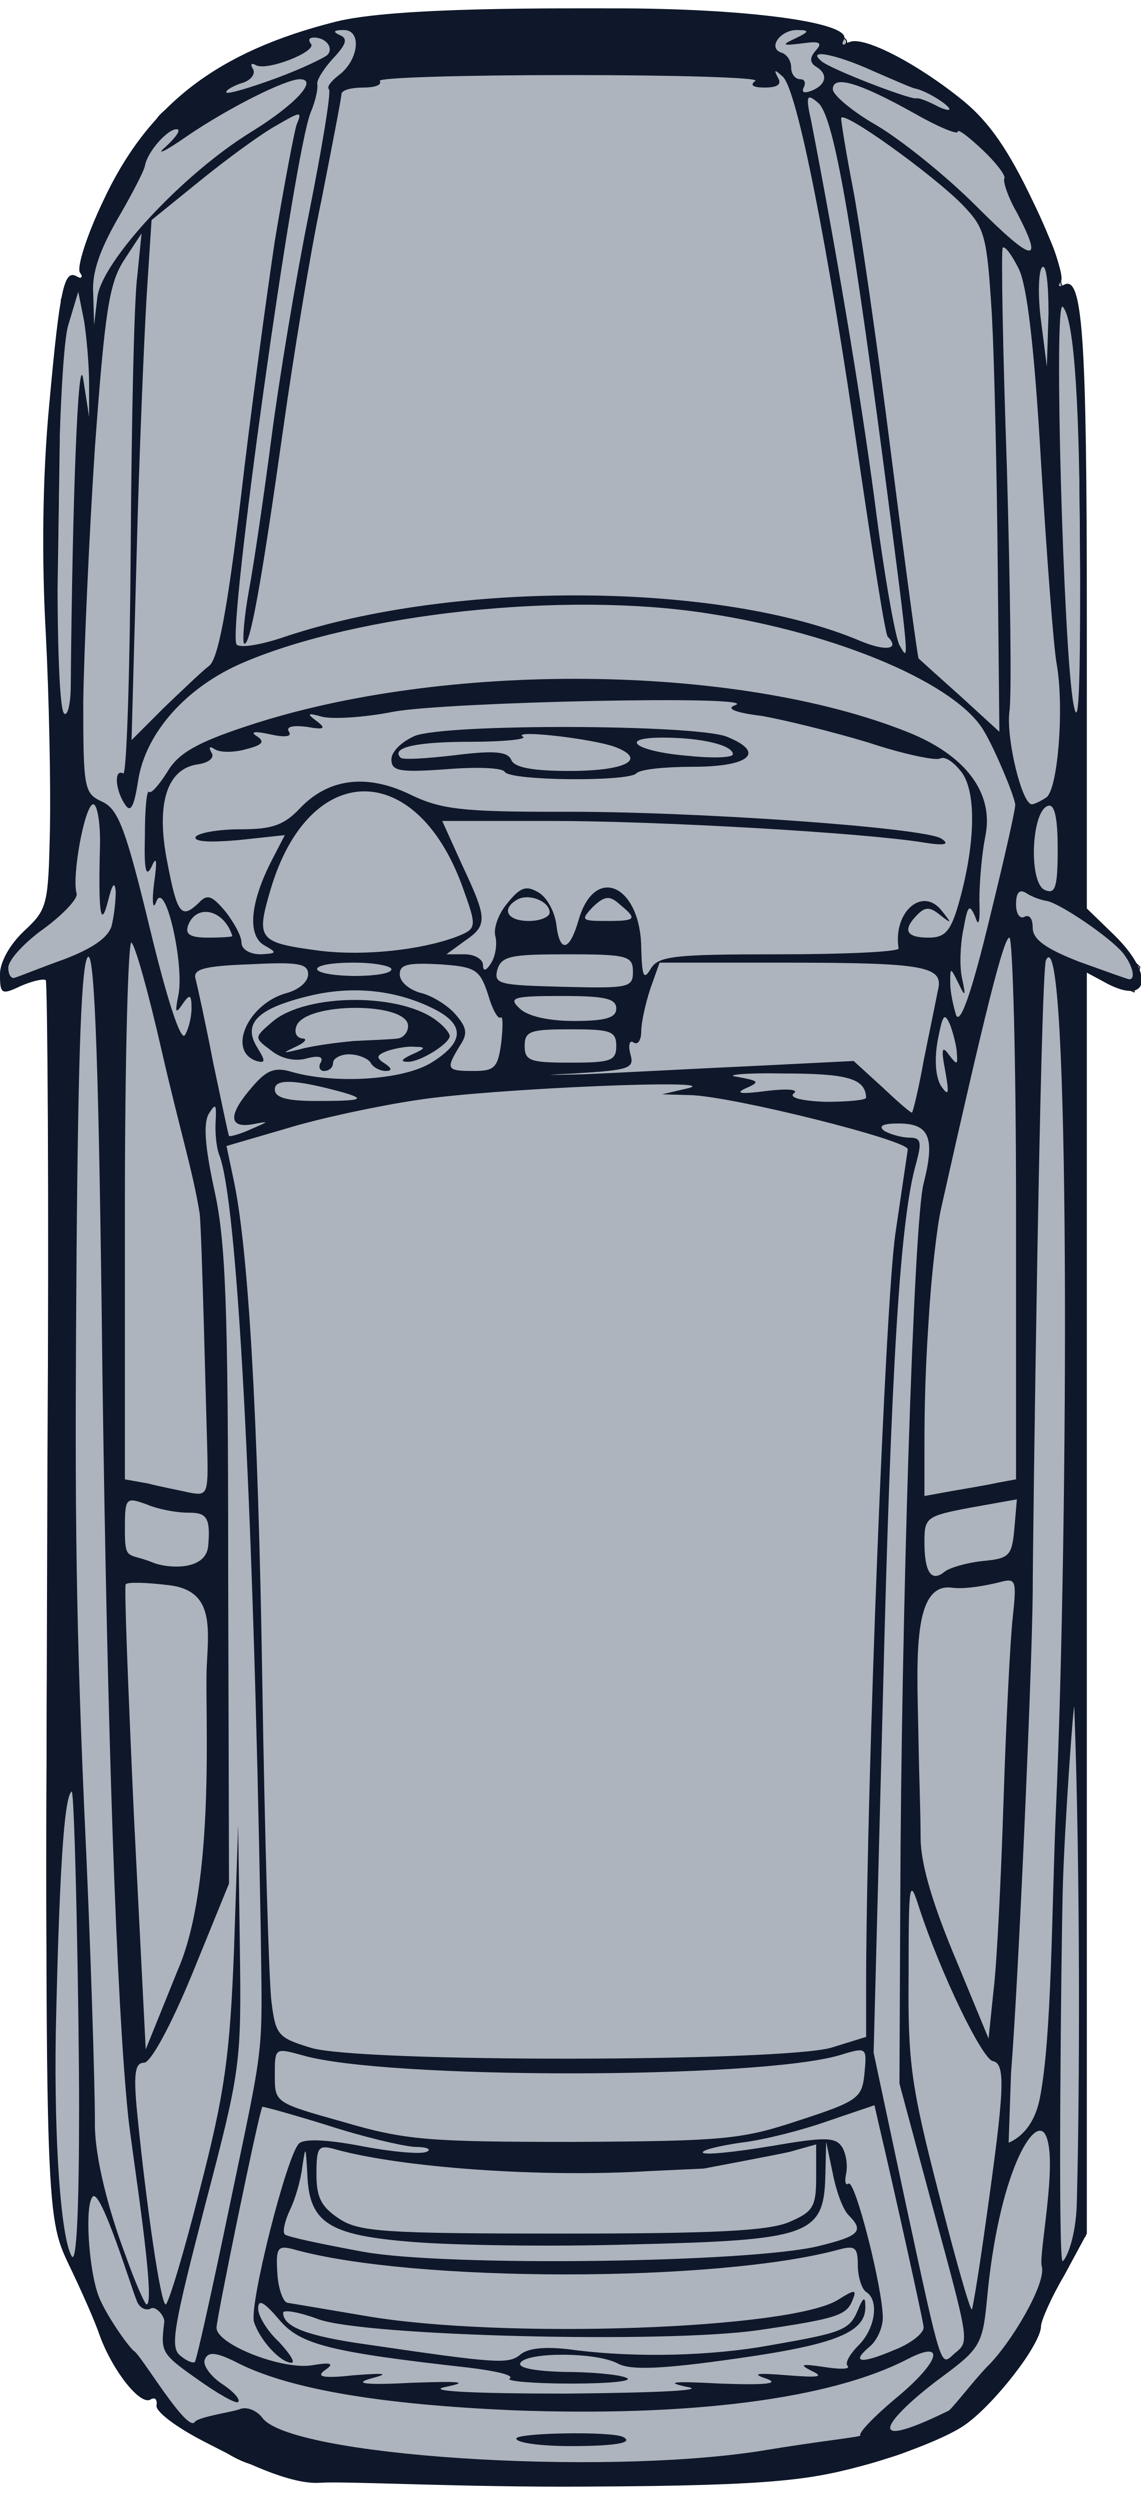 <?xml version="1.0" encoding="utf-8"?>
<svg version="1.0" xmlns="http://www.w3.org/2000/svg" width="137pt" height="300pt" viewBox="0 0 137 300">
  <g transform="matrix(0, 0.1, 0.1, 0, -1433.264, -535.808)" fill="#0f172a" stroke="none" style="transform-origin: 1501.81px 685.496px;">
    <path style="stroke: rgb(0, 0, 0); fill: rgb(174, 180, 189);" d="M 57.203 1015.908 C 38.123 1062.378 239.406 1271.341 345.109 1273.905 L 386.692 1294.697 L 1100.541 1301.628 L 1165.226 1368.623 L 1195.258 1361.693 L 1168.519 1304.07 C 1173.077 1302.378 2688.132 1304.78 2688.012 1303.699 C 2690.434 1287.953 2823.125 1220.845 2821.02 1234.526 C 2818.661 1254.072 2945.708 1145.605 2957.826 1045.197 L 2962.685 328.427 C 2984.395 250.892 2734.997 64.25 2726.196 95.683 C 2730.894 67.742 2560.368 57.497 2334.055 56.367 C 1869.672 54.048 1159.733 71.264 1172.157 53.754 L 1192.948 3.302 L 1151.365 7.922 C 1154.976 12.436 1075.886 70.089 1070.508 63.367 L 363.829 73.696 L 331.569 103.756 L 151.531 188.356 C 141.737 180.199 81.569 277.832 45.646 363.816 C 20.847 423.175 23.354 480.849 22.942 479.51 C 16.421 489.899 43.678 522.217 36.973 591.508 C 20.526 761.48 32.263 1032.571 57.203 1015.908 Z"/>
    <path d="M 1127 1338 L 1095 1305 L 745 1305 C 407 1305 333 1300 347 1277 C 350 1271 348 1270 342 1274 C 336 1278 293 1263 246 1240 C 185 1211 152 1188 127 1158 C 81 1102 46 1034 56 1019 C 60 1012 59 1010 53 1013 C 33 1026 16 907 15 753 C 15 670 13 474 31 403 C 67 260 131 177 248 123 C 288 104 326 92 332 96 C 338 100 340 99 337 93 C 327 77 349 72 492 59 C 577 51 676 50 765 55 C 842 59 948 61 1000 60 C 1091 58 1096 57 1122 29 C 1138 12 1159 0 1174 0 C 1198 0 1199 2 1188 25 C 1182 39 1179 52 1181 55 C 1184 57 1442 59 1756 57 C 2660 54 2662 54 2723 83 C 2752 97 2790 114 2808 120 C 2851 136 2892 169 2884 181 C 2881 186 2884 189 2891 188 C 2898 186 2917 211 2934 244 C 2958 290 2986.965 349.173 2983.965 385.173 C 2981.965 415.173 2989.603 558 2988.603 703 C 2987.603 938 2980 976 2961 1045 C 2949 1087 2929 1138 2915 1158 C 2891 1193 2818 1250 2796 1250 C 2790 1250 2762 1262 2735 1278 L 2685 1305 L 1172 1305 L 1186 1331 C 1211 1381 1173 1385 1127 1338 Z M 1180 1356 C 1180 1354 1170 1327 1159 1296 C 1143 1255 1132 1240 1118 1240 C 1107 1240 1102 1236 1105 1230 C 1108 1225 1102 1220 1090 1220 C 1076 1220 1071 1224 1077 1233 C 1081 1239 1085 1250 1086 1257 C 1089 1273 1129 1332 1148 1348 C 1163 1360 1180 1364 1180 1356 Z M 850 1289 C 787 1277 363 1265 373 1276 C 387 1290 491 1297 700 1297 C 837 1297 882 1295 850 1289 Z M 2055 1290 C 2257.78 1297.261 2516.306 1296.489 2648.553 1292.958 C 2691.224 1291.819 2716.535 1279.699 2718 1276 C 2723 1270 2339.05 1274.398 2275 1276 C 2195.051 1278 2032.646 1290 2055 1290 Z M 962 1256 C 966 1250 970 1242 970 1239 C 970 1227 891 1208 859 1212 C 841 1215 709 1213 566 1209 C 423 1204 305 1202 302 1204 C 300 1207 311 1215 327 1223 C 346 1233 420 1242 560 1250 C 673 1257 782 1265 803 1269 C 856 1278 954 1270 962 1256 Z M 1073 1255 C 1066 1235 979 1238 972 1258 C 969 1266 984 1270 1024 1270 C 1070 1270 1078 1267 1073 1255 Z M 2174 1268 C 2296.461 1262.647 2448.358 1263.198 2522.735 1248.55 C 2555.157 1242.165 2570.197 1224.965 2575.965 1211.103 L 2492 1214 C 2380 1223 2013 1239 1918 1240 C 1852 1240 1170.037 1249.27 1156.781 1256 C 1099.411 1285.126 1830.635 1283.009 2174 1268 Z M 390 1250 C 360 1246 331 1247 326 1251 C 320 1256 344 1259 381 1259 L 445 1257 L 390 1250 Z M 252 1172 C 215 1135 172 1081 155 1052 C 139 1024 119 1000 112 1000 C 95 1000 103 1030 141 1098 C 157 1126 167 1150 163 1150 C 159 1150 169 1163 185 1180 C 200 1196 216 1208 219 1206 C 222 1204 241 1210 260 1221 C 323 1254 321 1241 252 1172 Z M 2566.189 1255.151 C 2595.189 1271.151 2710.205 1246.846 2724.205 1250.846 C 2744.205 1256.846 2817 1214 2845 1185 C 2865 1166 2897.897 1141.288 2897.897 1138.288 C 2952.735 1026.049 2902.221 1069.828 2857 1131 C 2823.828 1175.873 2818 1180 2765 1185 C 2612 1199 2542.189 1242.151 2566.189 1255.151 Z M 1108 1188 C 1195 1167 1235 1153 1223 1148 C 1213 1145 1196 1141 1185 1141 C 1165 1141 1165 1141 1185 1151 C 1202 1159 1201 1160 1178 1155 C 1164 1152 1137 1153 1119 1157 C 1091 1162 1089 1164 1105 1171 C 1118 1175 1112 1177 1085 1176 C 1063 1176 1029 1179 1009 1183 C 957 1194 911 1160 883 1089 C 801 883 798 532 876 297 C 896 236 909 214 931 201 C 947 191 958 181 955 179 C 953 176 977 174 1008 174 C 1048 173 1059 175 1045 182 C 1031 188 1037 189 1065 185 C 1089 182 1098 184 1086 188 C 1061 199 1165 222 1200 214 C 1220 210 1222 211 1210 219 C 1197 228 1198 230 1215 230 C 1226 230 1241 226 1247 222 C 1255 217 1202 200 1119 180 C 999 151 976 142 967 123 C 957 101 952 100 846 100 C 785 101 648 107 542 114 C 378 126 345 131 317 149 L 285 170 L 335 165 C 363 161 509 158 661 157 C 814 156 936 152 933 148 C 927 137 952 138 970 150 C 981 157 973 161 941 166 C 884 175 829 224 800 292 C 741 430 714 678 741 850 C 765 1007 826 1150 883 1182 C 903 1194 957 1217 970 1219 C 973 1220 1035 1206 1108 1188 Z M 1784 1198 C 1787 1185 1791 1160 1794 1143 L 1800 1110 L 1748 1110 C 1716 1110 1664 1110 1590 1115 C 1538 1118 1477 1125 1455 1130 C 1223 1182 1130 1205 1130 1212 C 1130 1216 1276 1220 1455 1220 L 1780 1220 L 1784 1198 Z M 1878 1180 C 1880 1161 1886 1140 1891 1134 C 1904 1118 1891 1110 1855 1110 C 1826 1110 1824 1112 1814 1165 L 1804 1221 L 1839 1218 C 1872 1215 1875 1212 1878 1180 Z M 2165 1205 C 2259 1202 2361 1197 2393 1193 L 2451 1187 L 2359 1149 C 2295 1122 2243.706 1105.392 2209.706 1105.392 C 2179.255 1105.392 2128.222 1103.417 2101.601 1103.045 C 2005.309 1101.699 1903.335 1092.816 1910 1143 C 1912.238 1159.852 1907 1185 1904 1198 C 1898 1220 1899 1221 1946 1216 C 1973 1213 2072 1208 2165 1205 Z M 2669 1184 C 2727 1176 2775 1168 2776 1167 C 2778 1165 2715 1147 2636 1127 C 2508 1094 2480 1090 2374 1091 C 2262 1091 2257 1092 2295 1104 C 2374 1130 2475 1179 2478 1192 C 2481 1208 2513 1206 2669 1184 Z M 840 1153 C 816 1126 796 1104 795 1103 C 795 1102 684 1087 550 1070 C 415 1053 271 1032 230 1024 C 189 1016 151 1010 147 1010 C 135 1010 215 1121 251 1156 C 279 1183 288 1185 383 1191 C 439 1194 574 1197 684 1198 L 883 1200 L 840 1153 Z M 1093 1150 C 1123 1141 1130 1134 1130 1115 C 1130 1088 1121 1083 1102 1102 C 1093 1111 1093 1117 1103 1129 C 1114 1143 1113 1143 1098 1131 C 1068 1108 1099 1072 1143 1079 C 1147 1079 1150 1015 1150 935 C 1150 808 1152 790 1168 781 C 1181 773 1177 771 1144 770 C 1068 770 1041 715 1108 695 C 1147 684 1149 672 1114 668 C 1099 666 1082 657 1076 647 C 1067 632 1069 625 1089 609 C 1102 598 1120 592 1129 595 C 1138 597 1152 595 1160 590 C 1170 584 1171 580 1163 580 C 1156 580 1150 570 1150 558 L 1150 536 L 1134 558 C 1115 586 1107 585 1043 555 L 990 531 L 990 663 C 990 790 1004 1037 1016 1110 C 1020 1135 1018 1141 1011 1130 C 998 1109 978 833 979 670 C 979 554 976 529 958 492 C 933 440 939 394 975 360 C 995 341 1000 327 1000 289 C 1000 263 1004 239 1009 235 C 1015 232 1016 252 1013 286 L 1007 342 L 1036 327 C 1088 300 1127 297 1139 317 C 1148 333 1149 333 1150 313 C 1150 300 1144 290 1136 290 C 1128 290 1112 281 1099 271 C 1080 255 1077 249 1088 239 C 1108 218 1103 213 1040 201 C 970 187 927 200 922 238 C 920 251 914 258 908 254 C 901 250 900 252 904 258 C 908 264 908 281 904 295 C 899 315 895 319 888 308 C 883 300 882 306 886 324 C 890 342 889 351 883 347 C 877 343 875 351 877 368 C 881 390 879 392 870 380 C 861 368 860 369 865 387 C 868 399 866 437 859 472 C 847 536 839 916 851 883 C 855 871 860 882 864 915 C 869 943 883 1000 896 1043 C 910 1085 918 1124 915 1129 C 912 1135 920 1146 932 1155 C 957 1173 1021 1171 1093 1150 Z M 2829 1146 C 2844 1129 2855 1132 2637 1085 L 2468 1049 L 2047 1060 C 1640 1070 1467 1081 1401 1100 C 1375 1107 1370 1106 1370 1092 C 1370 1083 1366 1069 1362 1062 C 1356 1054 1353 1060 1353 1079 C 1353 1116 1370 1123 1425 1109 C 1470 1097 1953 1082 2285 1081 L 2505 1080 L 2650 1119 C 2819 1165 2814 1164 2829 1146 Z M 1270 1139 C 1259 1131 1264 1130 1290 1135 C 1318 1140 1321 1139 1308 1130 C 1297 1123 1275 1122 1253 1126 C 1222 1132 1219 1134 1235 1141 C 1246 1145 1262 1149 1270 1149 C 1283 1150 1283 1149 1270 1139 Z M 131 1123 C 126 1113 122 1103 123 1100 C 124 1091 87 995 78 986 C 63 968 70 1004 90 1048 C 100 1071 110 1094 111 1098 C 113 1111 131 1140 136 1140 C 138 1140 136 1132 131 1123 Z M 1278 1109 C 1312 1103 1340 1096 1340 1095 C 1340 1093 1326 1077 1309 1059 L 1278 1025 L 1284 905 C 1287 839 1292 747 1294 700 C 1295 653 1295 648 1293 689 C 1289 756 1287 762 1270 757 C 1259 754 1252 756 1256 761 C 1259 766 1253 770 1242 770 C 1232 770 1209 775 1191 781 L 1160 792 L 1160 938 C 1160 1112 1164 1134 1194 1126 C 1205 1124 1243 1116 1278 1109 Z M 2927 1033 C 2929 1036 2933 990 2946 912 C 2976 718 2952 348 2906 315 C 2897 308 2892 296 2896 287 C 2899 279 2905 238 2911 234 C 2925 225 2830 169 2826 161 C 2822 155 2776.585 122.62 2754.585 116.62 C 2723.585 106.62 2650.53 101.533 2640.53 111.533 C 2631.53 121.533 2751 158 2765 164 C 2774 167 2778 175 2775 181 C 2771 187 2785.19 199.138 2792.19 197.138 C 2826.19 193.138 2829 193 2859 236 C 2877 261 2890 284 2887 286 C 2884 289 2874 280 2865 266 C 2856 253 2843 243 2836 246 C 2826 250 2827 260 2842 289 C 2872 351 2890 457 2897 615 C 2905 827 2884 996 2836 1089 C 2811 1137 2839 1129 2884 1074 C 2905 1049 2924 1031 2927 1033 Z M 2825 1073 C 2842 1033 2840 1021 2820 1045 C 2813 1053 2798 1060 2786 1060 C 2751 1060 2621 1027 2625 1019 C 2628 1015 2622 1014 2613 1016 C 2603 1018 2589 1016 2581 1011 C 2569 1003 2569 990 2580 926 C 2587 884 2591 847 2588 844 C 2585 842 2580 862 2576 889 C 2573 916 2561 963 2550 994 L 2531 1050 L 2553 1055 C 2625 1072 2787 1108 2797 1109 C 2804 1110 2817 1094 2825 1073 Z M 779 1080 C 770 1075 691 1061 604 1050 C 469 1032 294 1002 150 974 C 119 967 117 969 128 982 C 142 1000 253 1020 555 1060 C 808 1093 800 1092 779 1080 Z M 1486 1075 C 1571 1063 2130 1041 2377 1040 L 2449 1040 L 2462 998 C 2479 938 2480 431 2462 373 C 2450 334 2447 331 2407 326 C 2384 323 2212 318 2025 315 C 1701 310 1499 298 1418 280 L 1380 272 L 1359 344 C 1347 383 1332 453 1325 500 C 1311 588 1299 878 1311 825 L 1318 795 L 1319 830 C 1321 882 1373 1090 1384 1090 C 1385 1090 1431 1083 1486 1075 Z M 774 1033 C 703 865 701 545 769 342 C 779 313 783 287 778 284 C 761 273 189 353 140 373 C 126 379 111 382 106 381 C 101 380 87 389 75 400 C 58 416 51 418 47 408 C 43 399 41 401 41 412 C 40 435 77 431 95 407 C 102 398 109 392 112 395 C 114 398 181 387 261 371 C 340 355 461 335 530 326 C 599 317 681 305 713 299 C 746 293 774 291 777 293 C 783 300 704 314 520 340 C 435 352 311 372 245 386 C 179 399 122 410 118 410 C 113 410 110 422 110 436 C 110 450 107 459 102 456 C 98 454 95 557 95 685 C 95 813 98 913 102 907 C 107 900 110 904 110 918 C 110 934 106 939 98 934 C 88 929 88 930 97 940 C 112 957 298 994 555 1031 C 670 1048 767 1063 769 1066 C 784 1081 787 1064 774 1033 Z M 2819 1031 C 2830 1020 2841 1014 2844 1018 C 2848 1021 2848 1008 2845 989 C 2841 962 2842 959 2850 975 C 2857 990 2858 983 2855 945 C 2852 908 2853 902 2859 920 C 2865 937 2867 920 2865 865 C 2862 809 2863 797 2869 825 C 2873 849 2876 793 2877 680 C 2877 565 2874 510 2869 535 C 2863 564 2862 554 2864 495 C 2867 439 2865 424 2859 445 C 2853 468 2852 464 2855 425 C 2859 388 2857 379 2849 390 C 2841 402 2839 398 2843 375 C 2849 339 2818 260 2798 260 C 2787 260 2539 311 2533 315 C 2532 315 2542 351 2555 393 C 2569 436 2580 483 2581 498 C 2581 513 2584 519 2587 512 C 2590 505 2587 470 2580 434 C 2572 392 2571 365 2577 359 C 2592 344 2771 299 2791 305 C 2813 312 2840 337 2840 350 C 2840 355 2829 348 2815 335 C 2802 321 2784 310 2775 310 C 2763 310 2767 317 2788 335 C 2818 360 2827 394 2846 564 C 2850 596 2855 618 2859 612 C 2862 607 2865 640 2865 686 C 2865 732 2862 762 2858 752 C 2854 743 2851 709 2851 677 C 2850 641 2846 621 2840 625 C 2827 633 2827 716 2841 742 C 2849 757 2848 793 2835 884 C 2818 1005 2803 1041 2771 1039 C 2760 1039 2762 1036 2777 1030 C 2801 1020 2804 1011 2819 925 C 2832 854 2834 765 2825 692 C 2820 657 2822 635 2830 625 C 2842 611 2841 597 2818 440 C 2808 369 2797 340 2780 340 C 2776 340 2779 359 2788 383 C 2808 440 2817 797 2801 910 C 2787 1006 2783 1017 2764 1024 C 2752 1029 2752 1026 2764 1007 C 2800 952 2812 604 2784 440 C 2776 393 2769 351 2768 345 C 2767 340 2751 334 2732 333 C 2701 331 2699 334 2704 353 C 2744 496 2744 862 2704 1008 C 2699 1027 2702 1030 2723 1030 C 2737 1030 2752 1035 2755 1040 C 2765 1056 2799 1051 2819 1031 Z M 1327 991 C 1326 963 1322 947 1317 953 C 1312 960 1311 945 1314 920 C 1318 890 1317 882 1311 895 C 1303 913 1302 912 1297 885 C 1295 869 1292 893 1293 940 C 1293 1018 1299 1039 1322 1040 C 1325 1040 1327 1018 1327 991 Z M 2549 960 C 2572 891 2574 871 2575 690 C 2575 514 2573 487 2551 412 C 2528 330 2528 330 2495 330 C 2462 330 2462 330 2471 363 C 2500 461 2500 909 2471 1008 C 2461 1041 2461 1041 2493 1038 C 2522 1035 2526 1031 2549 960 Z M 2700 983 C 2720 901 2725 539 2707 437 C 2698 388 2689 345 2686 342 C 2683 339 2670 342 2657 348 C 2645 354 2622 361 2605 363 C 2579 367 2579 367 2613 369 C 2672 371 2687 394 2695 495 C 2699 542 2701 661 2698 759 C 2693 971 2687 989 2617 991 L 2575 992 L 2613 1000 C 2634 1004 2656 1012 2663 1019 C 2682 1038 2688 1032 2700 983 Z M 85 980 C 94 995 107 992 114 974 C 117 966 116 962 110 965 C 104 968 100 966 100 961 C 100 955 94 950 86 950 C 78 950 70 945 68 938 C 62 921 40 938 41 958 C 41 972 43 972 51 955 C 59 938 60 939 57 963 C 54 984 56 988 65 980 C 74 972 80 972 85 980 Z M 2671 948 C 2682 923 2685 856 2685 675 C 2685 461 2683 431 2667 407 C 2653 386 2642 380 2614 380 C 2581 380 2578 382 2584 403 C 2606 483 2618 650 2610 780 L 2607 845 C 2607 845 2591 930 2587 948 L 2578 980 L 2618 980 C 2653 980 2659 976 2671 948 Z M 1110 728 C 1110 698 1109 697 1093 712 C 1080 726 1079 732 1090 744 C 1108 766 1110 764 1110 728 Z M 1189 676 C 1187 600 1186 593 1169 597 C 1152 602 1150 613 1150 681 C 1150 754 1152 760 1171 760 C 1190 760 1191 755 1189 676 Z M 1230 689 C 1230 658 1224 633 1215 624 C 1202 610 1200 616 1200 674 C 1200 726 1203 740 1215 740 C 1226 740 1230 728 1230 689 Z M 1280 685 C 1280 637 1278 630 1260 630 C 1242 630 1240 637 1240 685 C 1240 733 1242 740 1260 740 C 1278 740 1280 733 1280 685 Z M 1110 635 C 1110 609 1096 602 1085 620 C 1076 634 1086 660 1100 660 C 1105 660 1110 649 1110 635 Z M 1290 569 C 1290 536 1288 535 1260 552 C 1245 562 1238 561 1221 546 C 1211 537 1199 518 1196 504 C 1192 491 1183 480 1174 480 C 1162 480 1160 490 1162 528 C 1165 571 1168 576 1198 586 C 1216 591 1228 598 1226 601 C 1223 604 1236 604 1255 602 C 1286 598 1290 594 1290 569 Z M 1129 548 C 1145 505 1152 438 1146 386 C 1136 310 1133 307 1072 325 C 917 371 915 499 1068 555 C 1118 573 1119 573 1129 548 Z M 1280 518 C 1301 484 1306 402 1291 350 C 1285 330 1289 320 1309 303 C 1342 274 1359 274 1354 303 C 1350 324 1350 324 1360 301 C 1366 288 1369 276 1368 275 C 1366 274 1327 266 1280 256 C 1233 247 1188 237 1180 235 C 1168 231 1164 244 1162 300 C 1159 358 1161 370 1174 370 C 1183 370 1192 359 1196 346 C 1208 298 1266 272 1278 308 C 1281 319 1278 319 1262 309 C 1233 291 1215 309 1200 371 C 1187 424 1193 477 1216 522 C 1235 559 1256 557 1280 518 Z M 1176 425 C 1175 366 1160 366 1160 425 C 1160 450 1164 470 1168 470 C 1173 470 1176 450 1176 425 Z M 1326 380 C 1326 344 1322 330 1312 330 C 1299 330 1300 355 1316 413 C 1324 440 1326 434 1326 380 Z M 99 331 C 110 301 118 274 116 272 C 114 270 109 278 105 289 C 102 301 94 307 88 304 C 82 300 80 302 83 307 C 91 320 66 383 57 373 C 53 370 50 371 50 377 C 50 392 63 401 71 393 C 75 388 88 361 99 331 Z M 163 302 C 214 219 318 123 361 117 L 395 113 L 358 112 C 332 110 305 120 268 141 C 239 158 210 173 204 174 C 187 177 160 201 160 212 C 160 218 169 212 181 199 C 192 186 187 198 168 225 C 134 275 100 343 100 360 C 100 383 131 354 163 302 Z M 294 330 C 361 320 500 301 604 289 C 736 273 796 262 804 251 C 810 243 833 219 854 197 L 893 158 L 674 164 C 554 167 413 173 362 176 L 269 182 L 222 240 C 196 272 166 313 156 331 C 138 362 138 363 155 356 C 165 353 228 341 294 330 Z M 2660 274 C 2756 254 2837 236 2839 234 C 2841 232 2838 224 2831 216 C 2821 204 2795 209 2652 246 C 2488 289 2482 290 2340 288 L 2195 286 L 2345 281 C 2472 276 2516 270 2632 240 C 2708 221 2770 202 2770 199 C 2770 193 2653 176 2543 165 C 2493 160 2480 162 2480 173 C 2480 181 2436 205 2373 231 L 2265 275 L 1885 274 C 1568 274 1493 271 1431 257 C 1380 246 1352 244 1341 251 C 1328 259 1330 260 1350 259 C 1364 258 1382 260 1390 263 C 1443 285 1805 304 2315 313 C 2480 315 2444 319 2660 274 Z M 1130 250 C 1130 228 1126 222 1115 226 C 1089 236 1096 269 1128 279 C 1129 280 1130 267 1130 250 Z M 1796 228 C 1793 215 1789 193 1785 178 L 1780 150 L 1453 150 C 1273 150 1130 154 1136 158 C 1141 163 1199 179 1265 194 C 1365 217 1410.26 231.613 1460.619 239.71 C 1476.539 242.27 1719 248 1748 249 C 1797 250 1800 249 1796 228 Z M 1860 250 C 1890.341 247.22 1886.856 200.715 1880 184 C 1867.477 153.468 1879 150 1840 150 C 1802 150 1801 151 1810 176 C 1816 190 1820 212 1820 226 C 1820 247 1824.15 253.285 1860 250 Z M 2003.455 248.324 C 2056.838 245.453 2263.493 260.015 2370 213 L 2464 175 L 2187 161 C 2034 154 1908 149 1906 151 C 1903 153 1903.751 176.029 1907 203 C 1913.301 255.301 1953.855 250.992 2003.455 248.324 Z M 2770 176 C 2770 174 2743 162 2709 150 C 2664 133 2595 113 2550 114 C 2509 114 2339 109 2172 101 C 1919 90 1782 90 1504 92 C 1264 94 1156 98 1153 106 C 1150 114 1296 119 1652 123 C 2091 129 2409 140 2545 154 C 2584 158 2770 188 2770 176 Z M 1116 134 C 1130 130 1143 111 1156 77 C 1166 49 1177 22 1178 18 C 1180 14 1175 10 1166 10 C 1157 10 1136 29 1119 53 C 1102 76 1083 94 1077 92 C 1056 86 970 102 970 112 C 970 117 994 121 1023 120 C 1101 118 1121 121 1085 130 C 1065 135 1062 138 1075 139 C 1086 139 1104 137 1116 134 Z M 460 100 C 422 94 599 87 827 85 C 850 85 865 81 861 77 C 848 64 442 68 395 82 L 355 94 L 390 101 C 409 104 443 107 465 107 L 505 107 L 460 100 Z M 2712 86 C 2689 73 2574 65 2445 67 C 2212 72 2160.519 79 2154.519 86 C 2151.519 90 2424 95 2532 95 C 2656 95 2723 92 2712 86 Z"/>
    <path d="M889 873 c-15 -37 -16 -338 -1 -375 7 -16 19 -28 28 -28 14 0 16 9 12 65 -3 36 -2 68 3 71 11 6 12 148 2 158 -5 4 -8 35 -8 68 0 68 -17 88 -36 41z m23 -45 c-5 -64 -22 -88 -22 -32 0 46 9 84 20 84 4 0 5 -24 2 -52z m18 -144 c0 -44 -4 -66 -13 -70 -10 -4 -12 -19 -6 -67 4 -34 6 -64 3 -66 -12 -12 -19 18 -19 84 0 40 -3 68 -6 63 -9 -15 2 82 12 110 15 40 29 14 29 -54z"/>
    <path d="M2929 748 c-7 -14 -5 -128 2 -128 5 0 9 29 9 65 0 54 -4 77 -11 63z"/>
    <path d="M1231 526 c-35 -42 -35 -158 0 -199 19 -22 19 -22 34 -2 10 12 14 29 10 43 -4 15 -2 21 5 17 5 -3 10 -1 10 4 0 6 -4 11 -10 11 -5 0 -10 9 -10 19 0 11 5 23 10 26 6 3 10 12 10 18 0 8 -3 8 -9 -1 -7 -11 -10 -10 -15 3 -3 9 -6 24 -5 33 0 14 2 13 9 -3 6 -13 9 -15 9 -5 0 15 -22 50 -31 50 -3 0 -11 -6 -17 -14z m20 -48 c1 -7 2 -31 3 -53 2 -22 6 -51 10 -65 5 -21 5 -22 -3 -5 -5 11 -10 15 -10 8 -1 -7 -7 -10 -15 -7 -29 11 -29 134 0 134 8 0 14 -6 15 -12z"/>
  </g>
</svg>